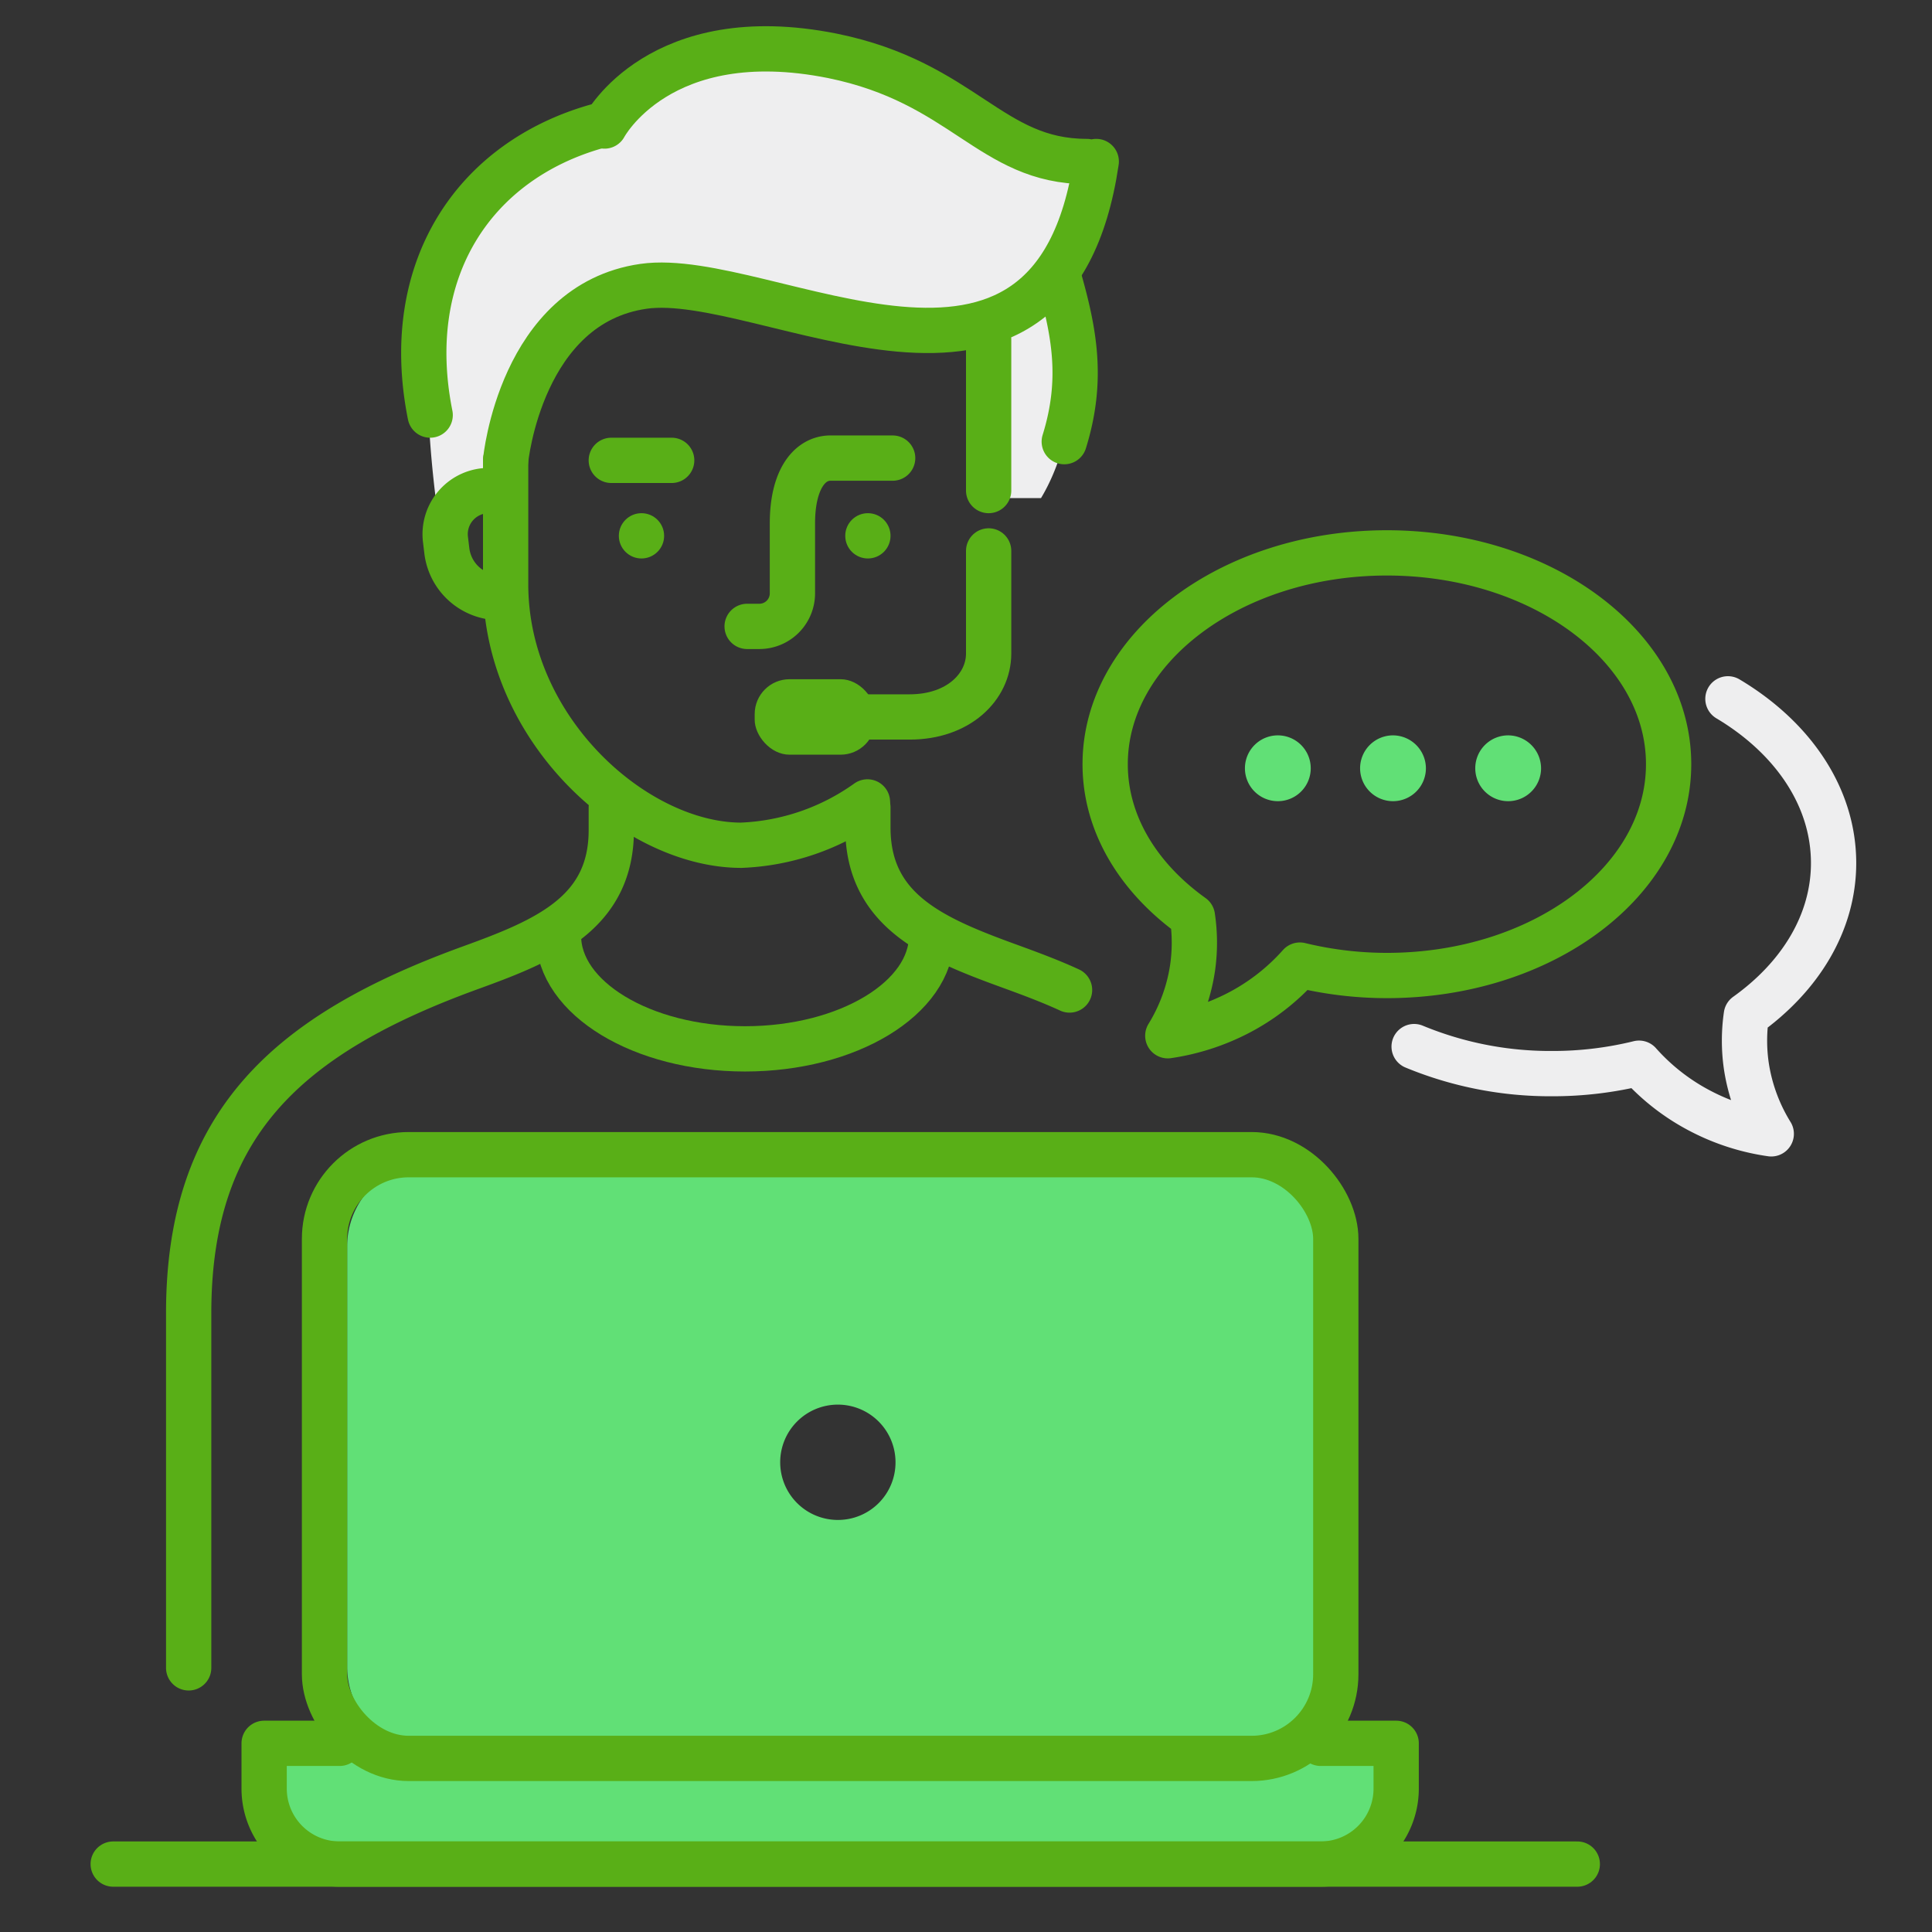 <svg viewBox="0 0 128 128" xmlns="http://www.w3.org/2000/svg"><rect x="0" y="0" width="128" height="128" fill="#333333" stroke="none"/><path d="M82.42 77H28.58A5.58 5.58 0 0 0 23 82.58v27.84a5.58 5.58 0 0 0 5.58 5.58h53.84a5.58 5.58 0 0 0 5.58-5.58V82.58A5.58 5.58 0 0 0 82.42 77Zm-26.91 23.7a3.82 3.82 0 1 1 3.82-3.82 3.81 3.81 0 0 1-3.82 3.82Z" fill="#61e076" class="fill-79c651"></path><path d="M18 115v3.54a4.46 4.46 0 0 0 4.46 4.46h65.08a4.46 4.46 0 0 0 4.46-4.46V115Z" fill="#61e076" class="fill-79c651"></path><path d="M79 60.72c-3.56-2.55-5.78-6.12-5.78-10.09 0-7.7 8.36-14 18.66-14s18.67 6.25 18.67 14-8.36 14-18.67 14a24.49 24.49 0 0 1-5.76-.69 14.22 14.22 0 0 1-4.09 3.18 14.83 14.83 0 0 1-4.66 1.5 11.93 11.93 0 0 0 1.64-4.49 11.7 11.7 0 0 0-.01-3.41Z" stroke="#59af17" fill="none" stroke-linecap="round" stroke-linejoin="round" stroke-width="3px" class="stroke-252d32"></path><path d="M93.69 69.34a23.57 23.57 0 0 0 9.14 1.79 23.92 23.92 0 0 0 5.76-.69 14.19 14.19 0 0 0 4.09 3.18 14.54 14.54 0 0 0 4.67 1.5 11.92 11.92 0 0 1-1.65-4.49 11.7 11.7 0 0 1 0-3.37c3.56-2.54 5.78-6.12 5.78-10.08 0-4.4-2.72-8.33-7-10.88" stroke="#eeeeef" fill="none" stroke-linecap="round" stroke-linejoin="round" stroke-width="3px" class="stroke-ffc960"></path><path d="M7.5 123.5h97" stroke="#59af17" fill="none" stroke-linecap="round" stroke-linejoin="round" stroke-width="3px" class="stroke-252d32"></path><rect height="40" rx="5.58" width="67" x="21.5" y="76.5" stroke="#59af17" fill="none" stroke-linecap="round" stroke-linejoin="round" stroke-width="3px" class="stroke-252d32"></rect><path d="M22.5 115.5h-5v3a5 5 0 0 0 5 5h65a5 5 0 0 0 5-5v-3h-5" stroke="#59af17" fill="none" stroke-linecap="round" stroke-linejoin="round" stroke-width="3px" class="stroke-252d32"></path><path d="M84.66 48.72a2.18 2.18 0 1 0 2.18 2.18 2.18 2.18 0 0 0-2.18-2.18ZM92.29 48.72a2.18 2.18 0 1 0 2.18 2.18 2.19 2.19 0 0 0-2.18-2.18ZM99.92 48.72a2.18 2.18 0 1 0 2.18 2.18 2.19 2.19 0 0 0-2.18-2.18Z" fill="#61e076" class="fill-79c651"></path><path d="M57.5 47.5h2.77c3.23 0 5.23-2 5.23-4.2v-6.8" stroke="#59af17" fill="none" stroke-linecap="round" stroke-linejoin="round" stroke-width="3px" class="stroke-252d32"></path><rect height="5" rx="2.31" width="8" x="50" y="45" fill="#59af17" class="fill-252d32"></rect><path d="m29 34 4.54-2s.68-10.58 7.84-13c4.23-1.44 16.68 2 19.59 2.36a17.18 17.18 0 0 0 5-.16V33h3c2.49-4.15 2.63-10.22 1.17-14.18l2.52-8.26c-2-.31-4-.21-6.06-1.73-4.34-3.13-10-6.46-16.12-6.13-5.6.3-10.12 5.11-10.12 5.11S33.07 9.65 30 15s-1 19-1 19Z" fill="#eeeeef" class="fill-ffc960"></path><path d="M32.5 32.5h-.12a2.89 2.89 0 0 0-2.87 3.21l.09.75a3.52 3.52 0 0 0 3.5 3.13M12.5 110.5V87c0-12.54 6.53-18.48 18.71-22.9 5-1.81 9.29-3.64 9.29-9.1v-1.5M57.5 53.5v1.33c0 5.5 4.33 7.34 9.36 9.17 1.4.51 2.72 1 4 1.59M49.5 41.5h.81a2.19 2.19 0 0 0 2.19-2.19v-4.64c0-2.81 1.07-4.27 2.46-4.32h4.18" stroke="#59af17" fill="none" stroke-linecap="round" stroke-linejoin="round" stroke-width="3px" class="stroke-252d32"></path><path d="M57.47 53.13A15.41 15.41 0 0 1 49.11 56c-7 0-15.61-7.62-15.61-17.29V30.5M65.5 22.5v10M44.5 30.5h-4M28.5 27.5c-1.92-9.59 2.87-16.8 11-19.12M70.51 29.26c1.28-4.12.67-7.27-.4-11" stroke="#59af17" fill="none" stroke-linecap="round" stroke-linejoin="round" stroke-width="3px" class="stroke-252d32"></path><path d="M33.5 30.5s1-10.36 9.13-11.53 27.08 11.48 30-8.27M72 10.7c-6.39 0-8.14-5.23-16.85-7-11.45-2.29-15.1 4.65-15.1 4.65M61.72 62c0 4.13-5.54 7.49-12.36 7.49S37 66.13 37 62" stroke="#59af17" fill="none" stroke-linecap="round" stroke-linejoin="round" stroke-width="3px" class="stroke-252d32"></path><circle cx="42.5" cy="35.5" r="1.5" fill="#59af17" class="fill-252d32"></circle><circle cx="57.5" cy="35.5" r="1.5" fill="#59af17" class="fill-252d32"></circle></svg>